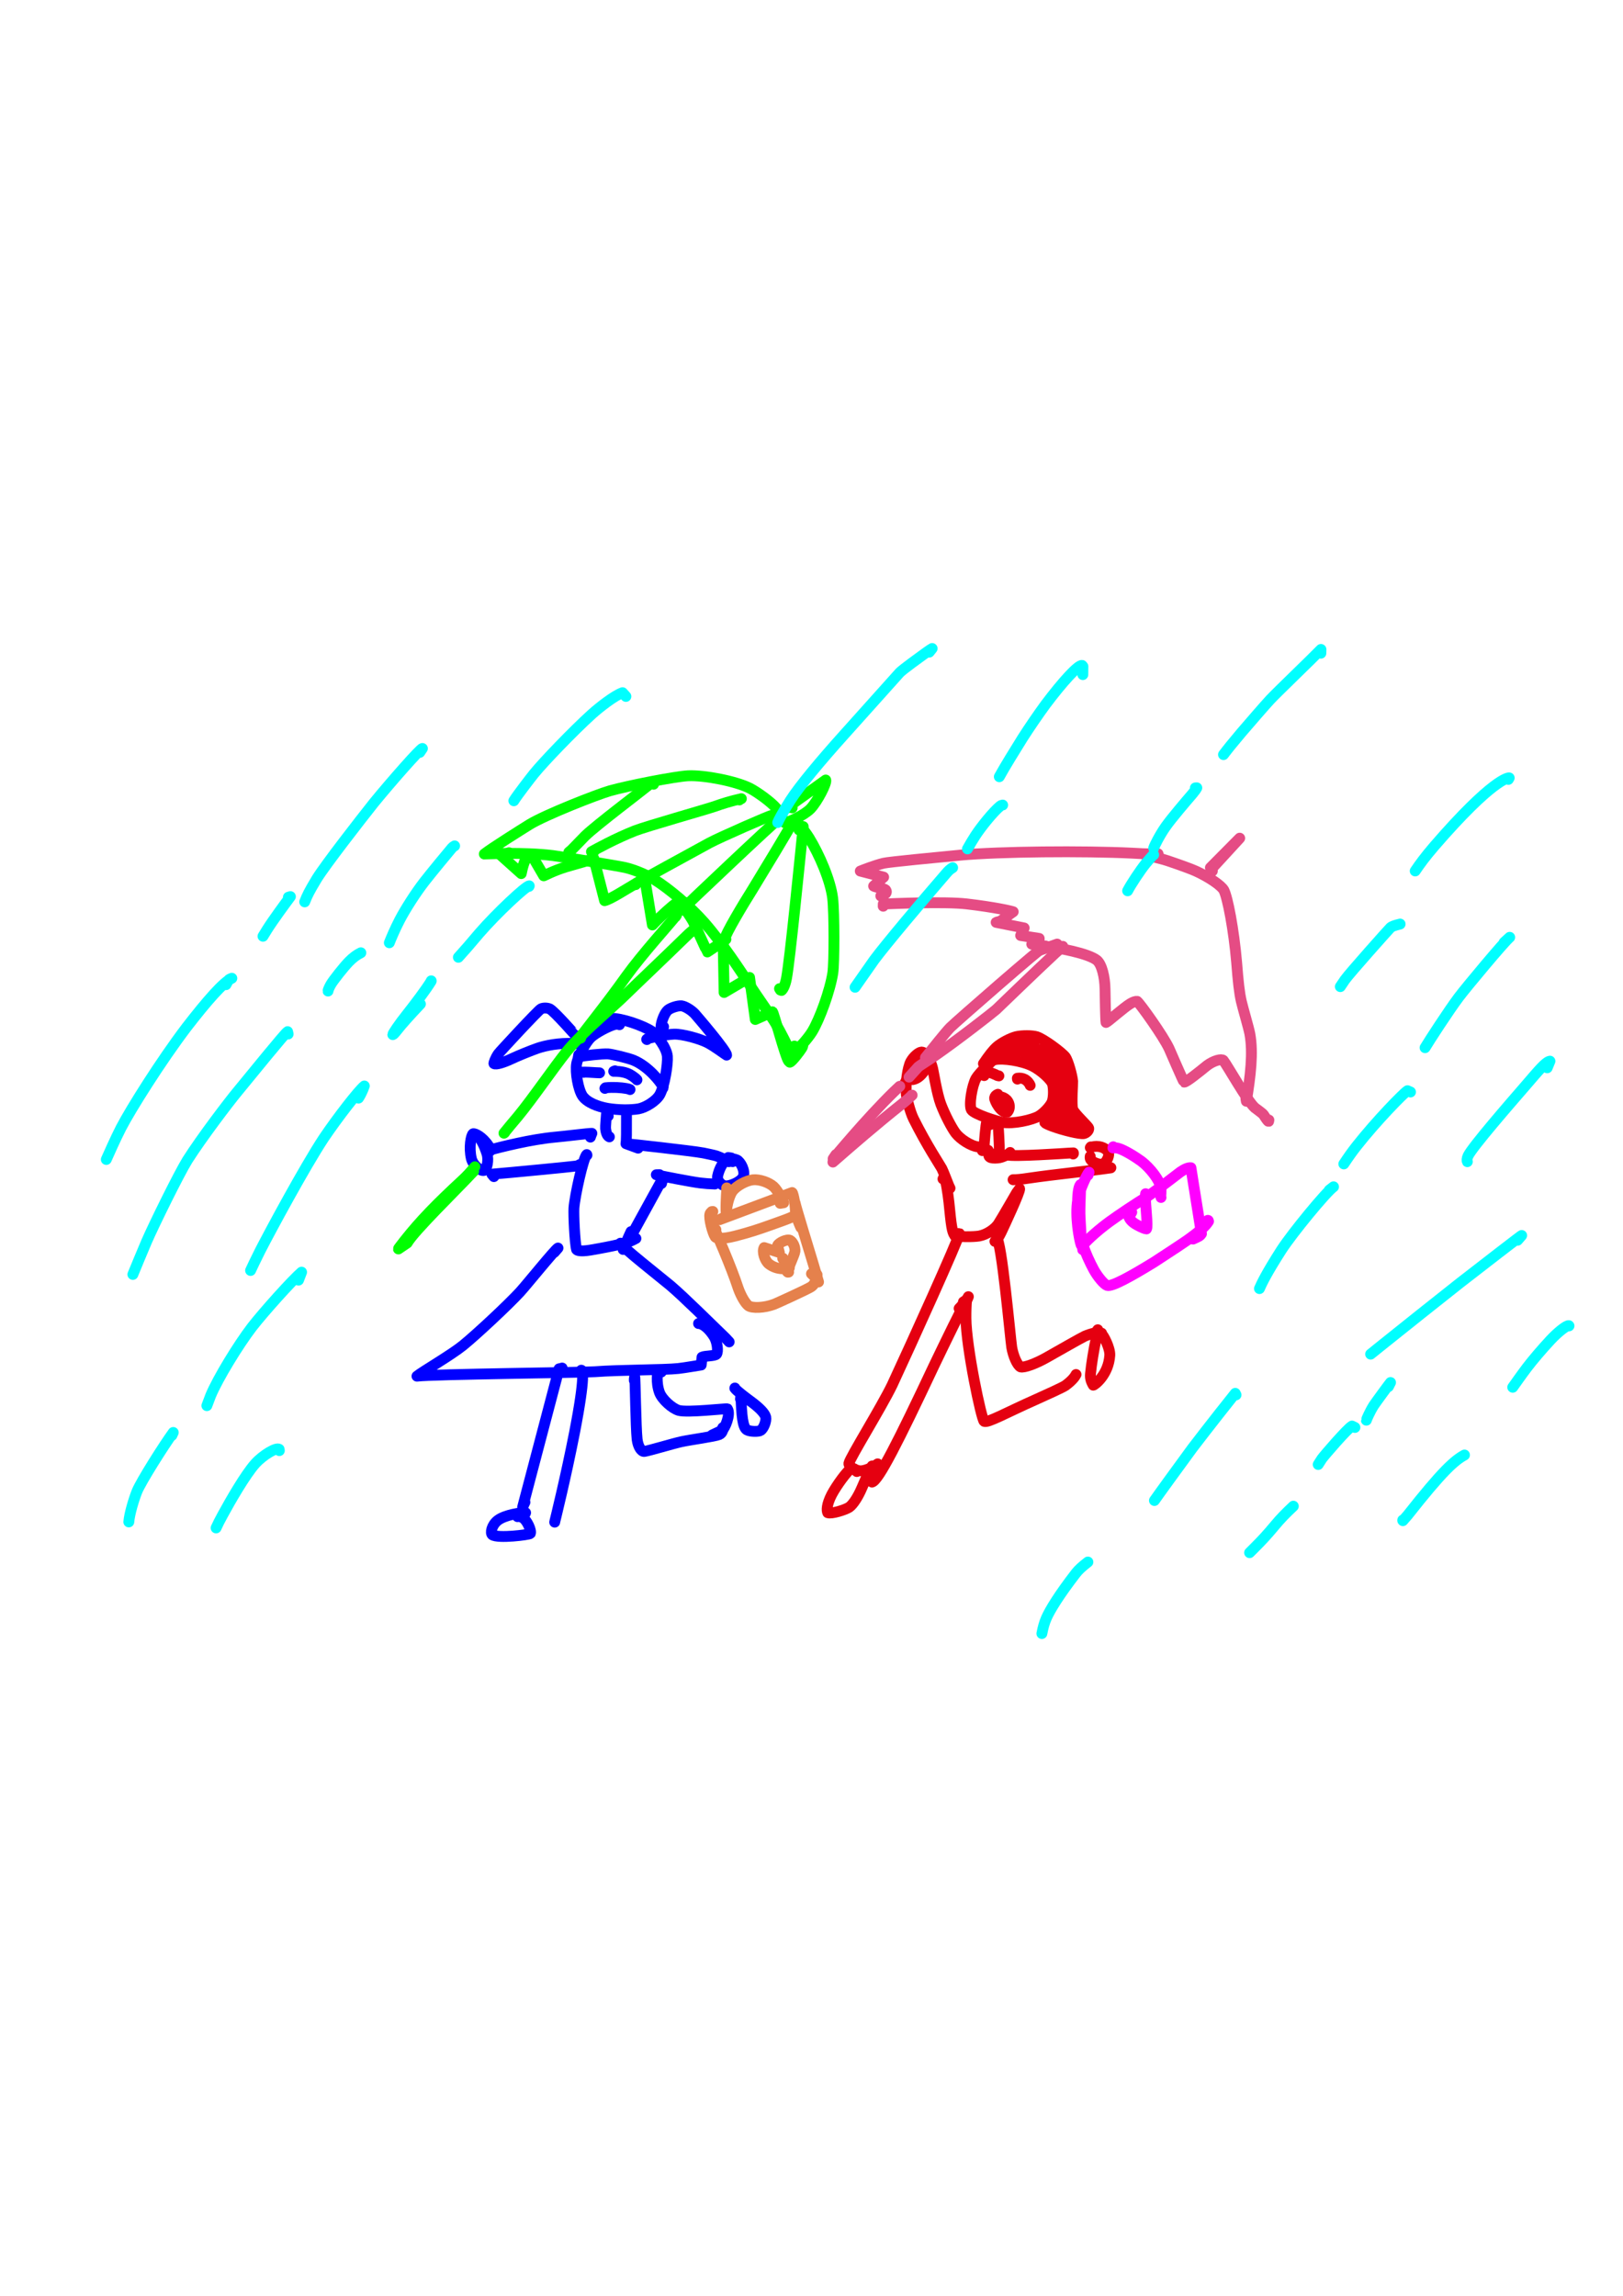 <?xml version="1.0" encoding="UTF-8" standalone="no"?>
<!DOCTYPE svg PUBLIC "-//W3C//DTD SVG 1.1//EN" "http://www.w3.org/Graphics/SVG/1.1/DTD/svg11.dtd">
<svg width="128.40" height="181.68" viewBox="0.00 0.00 535.00 757.00" xmlns="http://www.w3.org/2000/svg" xmlns:xlink="http://www.w3.org/1999/xlink">
<g stroke-linecap="round" id="93">
<path d="M190.27,341.64 C190.30,341.63 190.32,341.62 190.34,341.61 C190.35,341.60 190.37,341.58 190.40,341.54 C190.40,341.54 189.95,341.59 189.95,341.59 C189.92,341.58 182.90,333.54 181.26,332.63 C180.48,332.25 179.10,332.19 178.31,332.60 C177.34,333.14 164.71,346.79 164.27,347.41 C163.35,348.73 162.64,350.60 162.86,350.66 C163.48,351.06 165.98,350.32 168.64,349.06 C170.68,348.09 174.89,346.37 177.31,345.53 C179.79,344.69 184.36,343.75 189.06,344.01 C190.06,344.07 191.15,343.97 191.50,343.89" fill="none" stroke="rgb(0, 0, 255)" stroke-width="3.58" stroke-opacity="1.00" stroke-linejoin="round"/>
<path d="M204.21,337.81 C204.00,337.76 203.88,337.73 203.86,337.72 C203.44,337.63 202.96,337.64 202.38,337.80 C200.42,338.37 196.42,340.46 194.74,342.02 C193.15,343.55 190.55,348.15 190.08,350.67 C189.59,353.52 190.59,359.13 192.00,361.28 C193.49,363.44 196.93,364.81 200.39,365.41 C203.75,365.96 207.85,366.01 210.51,365.55 C212.85,365.11 216.33,362.96 217.51,360.84 C219.06,357.95 220.20,350.86 219.99,348.20 C219.73,345.42 216.51,341.18 214.94,340.06 C211.99,338.05 204.77,335.62 201.47,335.73 C199.80,335.81 196.04,337.79 194.91,339.19 C193.79,340.64 193.15,342.86 193.01,343.84 C192.99,344.01 192.99,344.11 193.02,344.14" fill="none" stroke="rgb(0, 0, 255)" stroke-width="3.58" stroke-opacity="1.00" stroke-linejoin="round"/>
<path d="M190.76,347.77 C190.76,347.77 190.65,348.45 190.65,348.45 C190.77,348.43 190.89,348.40 191.01,348.37 C192.40,348.01 198.79,347.33 200.42,347.44 C201.75,347.53 207.03,348.79 208.83,349.52 C213.71,351.55 217.52,356.46 218.43,358.06 C218.58,358.33 218.64,358.49 218.61,358.56" fill="none" stroke="rgb(0, 0, 255)" stroke-width="3.58" stroke-opacity="1.00" stroke-linejoin="round"/>
<path d="M218.74,338.49 C218.74,338.49 217.93,338.85 217.93,338.85 C217.68,338.07 218.69,334.24 220.23,332.95 C221.19,332.20 223.49,331.48 224.66,331.59 C225.87,331.75 227.93,333.02 229.07,334.26 C229.61,334.86 239.54,346.41 239.51,347.84 C239.01,347.56 235.51,344.91 233.15,343.70 C230.63,342.43 224.98,340.84 222.18,340.93 C219.41,341.04 214.04,342.12 213.31,342.50 C213.25,342.54 213.20,342.59 213.17,342.66 C213.17,342.66 213.24,342.71 213.24,342.71" fill="none" stroke="rgb(0, 0, 255)" stroke-width="3.58" stroke-opacity="1.00" stroke-linejoin="round"/>
<path d="M192.50,353.51 C192.50,353.51 191.80,353.49 191.80,353.49 C191.78,353.49 191.84,353.46 191.86,353.46 C192.79,353.39 195.56,353.56 196.50,353.63 C196.86,353.65 197.24,353.67 197.64,353.68" fill="none" stroke="rgb(0, 0, 255)" stroke-width="3.58" stroke-opacity="1.00" stroke-linejoin="round"/>
<path d="M202.74,353.01 C202.74,353.01 202.30,353.19 202.30,353.19 C202.31,353.21 205.32,352.98 207.61,354.22 C208.20,354.54 208.78,354.93 209.34,355.38 C209.52,355.52 209.72,355.72 209.96,355.98" fill="none" stroke="rgb(0, 0, 255)" stroke-width="3.58" stroke-opacity="1.00" stroke-linejoin="round"/>
<path d="M199.40,358.81 C199.40,358.81 199.59,358.61 199.59,358.61 C202.06,358.35 204.74,358.53 206.57,358.86 C206.99,358.93 207.36,359.04 207.68,359.19" fill="none" stroke="rgb(0, 0, 255)" stroke-width="3.58" stroke-opacity="1.00" stroke-linejoin="round"/>
<path d="M200.50,367.91 C200.50,367.91 199.98,366.89 199.98,366.89 C199.93,366.96 199.90,367.45 199.88,367.67 C199.84,368.26 199.56,371.43 199.62,372.02 C199.86,374.33 200.66,374.69 200.87,374.79" fill="none" stroke="rgb(0, 0, 255)" stroke-width="3.58" stroke-opacity="1.00" stroke-linejoin="round"/>
<path d="M206.51,367.48 C206.51,367.74 206.51,367.99 206.51,368.25 C206.51,369.64 206.51,373.35 206.50,374.09 C206.49,374.57 206.47,375.37 206.43,376.50" fill="none" stroke="rgb(0, 0, 255)" stroke-width="3.58" stroke-opacity="1.00" stroke-linejoin="round"/>
<path d="M194.62,374.87 C194.69,374.65 194.75,374.48 194.79,374.35 C194.84,374.23 194.94,373.99 195.10,373.63 C194.07,373.60 186.17,374.60 183.07,374.87 C175.03,375.60 165.38,378.06 160.29,379.40 C160.29,379.40 160.61,379.31 160.61,379.31" fill="none" stroke="rgb(0, 0, 255)" stroke-width="3.58" stroke-opacity="1.00" stroke-linejoin="round"/>
<path d="M161.55,379.43 C161.45,379.32 161.32,378.18 161.01,377.71 C159.05,374.75 156.46,373.53 155.95,373.77 C155.32,374.19 154.49,378.21 155.38,381.96 C155.90,384.07 158.36,386.17 159.56,385.86 C160.56,385.53 161.11,382.35 160.55,380.45 C159.36,376.56 157.83,374.73 157.28,374.18 C157.28,374.18 157.36,374.84 157.36,374.84" fill="none" stroke="rgb(0, 0, 255)" stroke-width="3.58" stroke-opacity="1.00" stroke-linejoin="round"/>
<path d="M162.80,387.89 C162.80,387.89 162.14,387.09 162.14,387.09 C167.90,386.61 188.47,384.64 189.85,384.41 C190.56,384.29 190.95,384.05 191.05,383.95" fill="none" stroke="rgb(0, 0, 255)" stroke-width="3.58" stroke-opacity="1.00" stroke-linejoin="round"/>
<path d="M193.48,380.81 C193.48,380.81 193.42,380.63 193.42,380.63 C192.29,381.55 189.49,394.15 189.19,398.28 C189.06,400.28 189.44,409.56 190.06,411.92 C190.14,412.20 191.22,412.67 194.53,412.13 C202.81,410.72 206.21,409.79 207.79,409.17 C208.27,408.98 208.88,408.68 209.62,408.28" fill="none" stroke="rgb(0, 0, 255)" stroke-width="3.58" stroke-opacity="1.00" stroke-linejoin="round"/>
<path d="M218.06,390.16 C218.06,390.16 218.50,388.42 218.50,388.42 C218.32,388.68 207.97,407.71 206.46,410.28 C205.89,411.24 205.52,411.80 205.41,411.91 C205.42,411.86 205.45,411.81 205.48,411.74 C205.65,411.33 205.83,410.92 206.01,410.51 C206.78,408.74 207.82,406.36 208.00,406.03" fill="none" stroke="rgb(0, 0, 255)" stroke-width="3.58" stroke-opacity="1.00" stroke-linejoin="round"/>
<path d="M210.34,378.51 C210.34,378.51 206.34,377.04 206.34,377.04 C206.70,377.03 228.01,379.37 231.88,380.10 C233.04,380.34 235.53,380.86 236.19,381.08 C237.54,381.56 239.44,382.47 240.24,382.97" fill="none" stroke="rgb(0, 0, 255)" stroke-width="3.58" stroke-opacity="1.00" stroke-linejoin="round"/>
<path d="M217.39,387.25 C217.39,387.25 216.35,387.28 216.35,387.28 C217.32,387.58 227.90,389.62 230.77,389.98 C232.41,390.18 233.86,390.28 235.65,390.33" fill="none" stroke="rgb(0, 0, 255)" stroke-width="3.58" stroke-opacity="1.00" stroke-linejoin="round"/>
<path d="M241.51,382.96 C241.51,382.96 241.06,381.75 241.06,381.75 C241.06,381.75 240.06,381.59 240.06,381.59 C238.58,382.62 237.04,385.22 236.54,387.79 C236.30,389.11 237.66,390.84 239.21,390.96 C240.91,391.04 244.24,389.53 244.98,387.96 C245.78,386.09 244.16,383.02 242.91,382.40 C240.89,381.50 239.93,382.53 239.83,382.73" fill="none" stroke="rgb(0, 0, 255)" stroke-width="3.58" stroke-opacity="1.00" stroke-linejoin="round"/>
<path d="M204.67,409.87 C204.67,409.87 204.54,409.84 204.54,409.84 C204.39,410.62 218.34,421.59 220.91,423.75 C225.42,427.56 234.08,436.21 239.11,441.04 C239.41,441.34 239.83,441.79 240.36,442.38" fill="none" stroke="rgb(0, 0, 255)" stroke-width="3.58" stroke-opacity="1.00" stroke-linejoin="round"/>
<path d="M182.73,412.84 C182.73,412.84 183.93,411.44 183.93,411.44 C183.04,411.84 173.61,423.52 171.42,425.92 C167.63,430.05 157.19,439.83 152.57,443.58 C148.67,446.73 139.05,452.33 137.45,453.68 C142.59,453.02 192.54,452.49 196.18,452.21 C204.26,451.59 218.85,451.66 223.63,451.15 C225.79,450.91 230.73,450.04 231.14,450.00 C231.14,450.00 231.41,447.41 231.41,447.41 C232.42,446.92 235.57,447.10 236.18,446.43 C236.84,445.59 236.45,442.39 235.41,440.69 C232.83,436.59 230.56,436.26 230.27,436.33" fill="none" stroke="rgb(0, 0, 255)" stroke-width="3.58" stroke-opacity="1.00" stroke-linejoin="round"/>
<path d="M185.30,451.00 C185.10,451.07 184.95,451.11 184.85,451.14 C184.75,451.16 184.56,451.20 184.29,451.25 C184.29,451.25 172.28,496.84 172.28,496.84 C172.28,496.84 173.04,495.24 173.04,495.24" fill="none" stroke="rgb(0, 0, 255)" stroke-width="3.58" stroke-opacity="1.00" stroke-linejoin="round"/>
<path d="M192.05,452.42 C192.05,452.42 191.62,451.71 191.62,451.71 C191.97,451.75 193.11,453.02 189.40,472.21 C186.42,487.42 183.00,501.12 182.94,501.39 C182.91,501.51 182.88,501.65 182.85,501.81" fill="none" stroke="rgb(0, 0, 255)" stroke-width="3.58" stroke-opacity="1.00" stroke-linejoin="round"/>
<path d="M172.98,499.00 C172.98,499.00 173.16,498.92 173.16,498.92 C173.16,498.92 173.25,498.70 173.25,498.70 C171.90,498.59 166.45,499.38 164.07,501.22 C162.00,502.85 161.62,505.41 162.27,505.96 C164.06,507.27 174.45,505.97 174.82,505.55 C175.26,504.62 173.75,501.25 172.41,500.42 C171.71,500.02 171.09,499.82 170.70,499.82 C170.70,499.82 170.60,499.99 170.60,499.99" fill="none" stroke="rgb(0, 0, 255)" stroke-width="3.58" stroke-opacity="1.00" stroke-linejoin="round"/>
<path d="M209.09,455.08 C209.08,454.91 209.08,454.77 209.09,454.64 C209.10,454.52 209.14,454.24 209.21,453.81 C209.40,453.96 209.57,470.61 210.02,474.52 C210.32,476.93 211.44,478.63 212.42,478.49 C214.15,478.22 221.80,475.90 224.63,475.28 C227.58,474.64 235.64,473.55 237.10,472.93 C238.27,472.41 238.34,471.10 238.24,470.67" fill="none" stroke="rgb(0, 0, 255)" stroke-width="3.58" stroke-opacity="1.00" stroke-linejoin="round"/>
<path d="M217.98,452.32 C217.98,452.32 216.92,452.11 216.92,452.11 C216.81,452.16 216.13,455.61 217.40,459.09 C218.27,461.37 221.52,464.29 223.71,464.96 C226.59,465.78 239.42,464.27 239.77,464.45 C240.97,466.25 238.89,471.00 238.10,471.46 C237.58,471.75 235.41,472.77 234.75,473.08 C234.75,473.08 234.80,473.19 234.80,473.19" fill="none" stroke="rgb(0, 0, 255)" stroke-width="3.58" stroke-opacity="1.00" stroke-linejoin="round"/>
<path d="M244.09,461.21 C244.09,461.21 244.23,459.97 244.23,459.97 C244.46,466.71 244.82,470.51 246.19,471.38 C247.28,472.01 250.07,472.04 250.77,471.56 C251.76,470.84 252.67,468.46 252.41,467.18 C252.10,465.84 250.13,463.92 247.43,461.95 C246.61,461.35 242.70,458.45 242.23,457.66 C242.23,457.66 242.25,457.59 242.25,457.59" fill="none" stroke="rgb(0, 0, 255)" stroke-width="3.58" stroke-opacity="1.00" stroke-linejoin="round"/>
<path d="M328.58,348.61 C328.17,348.85 327.90,349.00 327.80,349.07 C327.26,349.42 322.73,353.78 321.73,355.52 C320.42,357.83 319.32,364.36 320.22,365.88 C321.18,367.36 328.54,369.63 330.44,370.00 C333.95,370.63 340.25,369.22 342.45,367.94 C344.22,366.86 346.33,364.57 346.86,363.11 C347.40,361.58 347.34,358.34 346.88,357.18 C346.34,355.91 343.37,352.97 340.29,351.42 C336.77,349.69 330.64,348.80 328.04,349.33 C327.08,349.54 325.58,350.08 324.18,350.65 C325.86,348.14 327.37,346.17 328.67,345.04 C330.18,343.76 333.08,342.23 334.97,341.75 C336.87,341.31 340.26,341.31 341.77,341.78 C344.17,342.59 350.06,346.98 351.18,348.45 C352.11,349.73 353.46,354.68 353.59,356.49 C353.65,357.37 353.10,364.01 353.63,365.71 C354.16,367.18 358.67,371.23 358.87,371.93 C359.01,372.53 358.27,373.48 357.26,373.71 C356.01,373.93 350.60,372.66 346.82,371.26 C345.55,370.79 344.52,370.27 344.44,370.13" fill="none" stroke="rgb(229, 0, 16)" stroke-width="3.58" stroke-opacity="1.00" stroke-linejoin="round"/>
<path d="M324.42,354.59 C324.42,354.59 324.37,354.05 324.37,354.05 C324.53,353.90 325.29,353.53 325.77,353.50 C326.43,353.45 328.28,354.33 328.82,354.60 C328.96,354.68 329.10,354.65 329.27,354.69" fill="none" stroke="rgb(229, 0, 16)" stroke-width="3.58" stroke-opacity="1.00" stroke-linejoin="round"/>
<path d="M335.39,355.75 C335.39,355.75 335.36,355.46 335.36,355.46 C336.15,355.33 337.13,355.45 337.85,355.85 C338.91,356.46 339.47,357.47 339.58,357.81" fill="none" stroke="rgb(229, 0, 16)" stroke-width="3.58" stroke-opacity="1.00" stroke-linejoin="round"/>
<path d="M329.41,361.58 C329.41,361.58 329.30,361.83 329.30,361.83 C329.30,361.83 329.40,361.61 329.40,361.61 C329.69,361.48 331.76,361.72 332.53,363.73 C333.01,365.09 332.51,366.12 332.05,366.62 C329.95,367.13 327.78,362.77 327.86,361.96 C327.94,361.37 328.34,360.96 328.93,360.75" fill="none" stroke="rgb(229, 0, 16)" stroke-width="3.58" stroke-opacity="1.00" stroke-linejoin="round"/>
<path d="M331.93,346.22 C331.77,346.12 331.61,346.08 331.45,346.11 C331.17,346.17 329.85,346.73 329.07,347.07 C329.07,347.07 335.32,345.24 335.32,345.24 C335.32,345.24 331.27,347.53 331.27,347.53 C331.95,347.51 333.67,347.09 334.32,346.92 C334.87,346.78 335.52,346.67 335.52,346.68" fill="none" stroke="rgb(229, 0, 16)" stroke-width="3.58" stroke-opacity="1.00" stroke-linejoin="round"/>
<path d="M337.23,346.71 C335.32,346.33 334.49,346.20 334.07,346.28 C332.62,346.58 330.72,347.68 330.57,347.93 C330.57,347.93 339.80,345.17 339.80,345.17 C339.80,345.17 331.54,347.18 331.54,347.18 C331.54,347.18 338.28,344.98 338.28,344.98 C338.28,344.98 332.26,345.74 332.26,345.74 C332.26,345.74 340.73,343.90 340.73,343.90 C340.73,343.90 332.74,343.37 332.74,343.37 C332.74,343.37 340.87,343.40 340.87,343.40 C340.87,343.40 336.49,345.41 336.49,345.41 C336.49,345.41 344.00,346.13 344.00,346.13 C344.00,346.13 337.42,346.72 337.42,346.72 C339.10,348.31 345.16,348.39 345.60,347.98 C345.60,347.98 339.46,346.33 339.46,346.33 C339.28,348.09 344.77,351.36 346.30,352.11 C346.30,352.11 340.27,348.57 340.27,348.57 C340.27,348.57 346.97,352.60 346.97,352.60 C346.97,352.60 339.73,349.80 339.73,349.80 C340.09,351.04 345.00,352.77 346.15,352.39 C346.32,350.97 338.29,345.10 338.26,344.67 C339.55,344.75 343.12,346.05 345.10,347.60 C346.76,348.93 348.57,351.71 349.02,353.33 C349.02,353.33 347.25,347.63 347.25,347.63 C347.25,347.63 348.84,359.59 348.84,359.59 C348.84,359.59 348.55,348.65 348.55,348.65 C349.52,347.83 351.69,362.00 351.91,361.74 C351.91,361.74 351.34,352.31 351.34,352.31 C350.10,352.71 352.56,363.78 353.22,364.81 C353.22,364.81 352.01,358.94 352.01,358.94 C352.01,358.94 349.60,366.74 349.60,366.74 C349.60,366.74 350.11,362.37 350.11,362.37 C348.89,362.47 347.99,366.41 348.45,367.20 C350.14,367.01 350.62,365.71 350.69,365.05 C349.89,364.43 349.30,364.37 348.70,365.00 C347.69,366.09 347.23,368.12 347.68,368.78 C348.78,368.33 348.77,366.77 348.06,366.16 C348.06,366.16 346.32,368.23 346.32,368.23 C346.32,368.23 347.37,368.83 347.37,368.83 C347.37,368.83 349.50,363.01 349.50,363.01 C349.50,363.01 347.42,367.58 347.42,367.58 C348.77,367.34 350.06,364.62 350.07,363.29 C349.20,363.10 348.60,363.41 348.05,364.52 C347.16,366.37 347.34,367.85 347.68,368.60 C349.33,369.90 351.53,367.40 351.42,367.06 C350.15,367.79 350.96,370.87 351.74,371.21 C352.23,370.12 352.27,369.58 351.78,369.24 C351.24,368.88 350.92,368.81 350.50,368.90 C351.07,371.77 354.48,371.90 354.92,371.80 C354.92,371.80 351.91,369.67 351.91,369.67 C351.91,369.67 355.53,371.60 355.53,371.60 C355.53,371.60 353.31,368.06 353.31,368.06 C353.31,368.06 356.31,369.90 356.31,369.90 C356.31,369.70 355.72,369.30 354.66,368.91 C354.31,368.78 353.57,368.54 352.44,368.17" fill="none" stroke="rgb(229, 0, 16)" stroke-width="3.58" stroke-opacity="1.00" stroke-linejoin="round"/>
<path d="M323.80,379.32 C323.80,379.32 323.64,378.46 323.64,378.46 C323.38,378.28 323.01,378.14 322.39,378.08 C319.98,377.81 316.50,375.50 315.00,373.53 C313.67,371.72 311.55,367.69 310.13,363.99 C308.87,360.63 307.76,353.67 307.43,352.24 C306.75,349.47 305.29,346.88 303.76,346.83 C302.94,346.86 301.18,348.24 300.22,349.99 C299.20,351.93 298.45,357.08 298.77,360.89 C298.86,361.82 299.92,366.37 301.11,368.80 C305.46,377.54 310.04,384.40 310.46,385.23 C310.99,386.27 312.44,390.12 312.74,390.83 C312.83,391.06 312.97,391.36 313.16,391.71" fill="none" stroke="rgb(229, 0, 16)" stroke-width="3.58" stroke-opacity="1.00" stroke-linejoin="round"/>
<path d="M310.84,388.67 C310.99,388.27 311.07,388.12 311.16,388.11 C311.22,388.10 311.29,388.09 311.39,388.07 C311.68,388.61 312.52,393.62 312.80,396.33 C313.57,404.11 313.82,406.09 314.70,407.29 C315.81,407.82 320.88,407.79 322.74,407.48 C325.42,406.99 328.05,405.05 329.08,403.48 C330.43,401.39 334.90,393.54 335.13,393.19 C335.32,392.91 335.64,392.47 336.10,391.87 C336.40,392.64 331.12,403.93 330.04,406.21 C329.55,407.23 329.28,407.67 329.23,407.63 C329.23,407.63 329.34,407.23 329.34,407.23" fill="none" stroke="rgb(229, 0, 16)" stroke-width="3.58" stroke-opacity="1.00" stroke-linejoin="round"/>
<path d="M326.38,370.74 C326.34,370.70 326.28,370.65 326.22,370.60 C325.78,370.22 325.46,369.99 325.24,369.90 C324.99,370.30 324.36,377.45 324.43,377.99 C324.63,379.25 325.65,379.26 325.74,379.23" fill="none" stroke="rgb(229, 0, 16)" stroke-width="3.58" stroke-opacity="1.00" stroke-linejoin="round"/>
<path d="M328.95,370.22 C328.95,370.22 329.02,370.23 329.02,370.23 C329.06,370.32 329.10,371.42 329.12,372.30 C329.31,375.21 329.60,380.70 329.29,381.14 C329.29,381.14 326.03,380.11 326.03,380.11 C325.79,380.93 325.94,381.42 326.69,381.66 C327.32,381.85 328.57,381.84 329.55,381.65 C330.35,381.49 331.46,381.00 332.95,380.23" fill="none" stroke="rgb(229, 0, 16)" stroke-width="3.58" stroke-opacity="1.00" stroke-linejoin="round"/>
<path d="M332.97,379.93 C332.97,379.93 332.08,380.74 332.08,380.74 C333.57,381.42 351.82,380.18 352.14,380.16 C352.43,380.14 352.99,380.11 353.83,380.08 C353.83,380.08 353.83,380.35 353.83,380.35 C353.83,380.35 353.75,380.44 353.75,380.44" fill="none" stroke="rgb(229, 0, 16)" stroke-width="3.58" stroke-opacity="1.00" stroke-linejoin="round"/>
<path d="M334.01,388.94 C334.01,388.94 333.95,388.91 333.95,388.91 C335.17,388.93 336.57,388.80 339.39,388.37 C346.33,387.32 360.41,385.86 365.18,385.15 C365.50,385.10 365.83,385.05 366.15,385.01 C366.15,385.01 366.19,384.96 366.19,384.96" fill="none" stroke="rgb(229, 0, 16)" stroke-width="3.58" stroke-opacity="1.00" stroke-linejoin="round"/>
<path d="M359.57,378.10 C359.57,378.10 359.40,378.34 359.40,378.34 C359.56,378.19 360.54,377.93 361.42,377.92 C363.77,377.92 365.33,379.28 365.46,380.30 C365.58,381.44 364.59,383.44 363.43,383.76 C362.29,384.04 360.07,383.14 359.54,382.30 C359.34,381.98 359.31,381.60 359.38,381.20" fill="none" stroke="rgb(229, 0, 16)" stroke-width="3.58" stroke-opacity="1.00" stroke-linejoin="round"/>
<path d="M314.91,407.58 C315.08,407.27 315.33,406.88 315.51,406.78 C315.71,406.67 316.19,406.62 316.25,406.65 C315.83,408.93 300.38,443.06 294.10,456.56 C290.42,464.17 280.17,480.58 279.83,482.42 C279.67,483.40 282.11,485.05 284.06,484.87 C286.03,484.65 288.38,483.30 289.31,482.59" fill="none" stroke="rgb(229, 0, 16)" stroke-width="3.58" stroke-opacity="1.00" stroke-linejoin="round"/>
<path d="M316.17,431.36 C317.27,430.22 318.47,428.93 318.74,428.50 C318.87,428.30 319.03,427.95 319.21,427.47 C317.65,429.94 311.19,443.32 307.87,450.23 C296.02,475.41 289.62,488.01 287.45,488.60 C287.08,488.46 286.79,488.12 286.63,487.62 C286.61,487.54 286.60,487.48 286.62,487.44" fill="none" stroke="rgb(229, 0, 16)" stroke-width="3.58" stroke-opacity="1.00" stroke-linejoin="round"/>
<path d="M282.43,485.12 C282.43,485.12 281.59,484.25 281.59,484.25 C281.59,484.25 280.61,484.12 280.61,484.12 C279.26,484.88 275.70,489.80 274.16,492.72 C272.44,496.09 272.51,497.99 272.86,498.70 C274.08,499.16 278.55,497.78 279.90,496.91 C281.18,496.03 282.84,493.47 284.12,490.47 C285.67,486.79 287.15,483.79 287.48,483.29" fill="none" stroke="rgb(229, 0, 16)" stroke-width="3.58" stroke-opacity="1.00" stroke-linejoin="round"/>
<path d="M317.58,429.19 C317.58,429.19 318.49,428.62 318.49,428.62 C318.49,428.62 318.62,428.65 318.62,428.65 C318.48,430.08 318.39,432.39 318.41,434.55 C318.50,444.18 323.53,468.00 324.42,468.58 C325.62,469.18 331.40,465.84 341.83,461.21 C344.66,459.95 350.41,457.33 351.16,456.79 C353.46,455.11 354.37,453.81 354.70,453.13" fill="none" stroke="rgb(229, 0, 16)" stroke-width="3.58" stroke-opacity="1.00" stroke-linejoin="round"/>
<path d="M327.97,409.26 C328.08,409.14 328.15,409.02 328.20,408.92 C328.25,408.82 328.34,408.59 328.47,408.22 C330.10,408.19 333.07,441.39 333.50,444.14 C333.96,446.94 335.31,450.09 336.42,450.63 C337.54,450.97 341.38,449.59 345.04,447.51 C347.97,445.85 356.69,440.88 357.59,440.49 C359.83,439.55 362.09,439.08 362.54,439.38 C362.59,439.42 362.65,439.51 362.73,439.64" fill="none" stroke="rgb(229, 0, 16)" stroke-width="3.58" stroke-opacity="1.00" stroke-linejoin="round"/>
<path d="M363.13,439.51 C363.13,439.51 363.03,439.70 363.03,439.70 C363.67,439.98 365.95,444.38 365.83,446.78 C365.40,453.28 360.75,456.64 360.38,456.65 C359.63,455.36 359.33,454.31 359.47,452.86 C359.76,449.78 360.55,444.89 361.40,440.95 C361.92,438.53 361.94,437.61 361.94,437.62" fill="none" stroke="rgb(229, 0, 16)" stroke-width="3.58" stroke-opacity="1.00" stroke-linejoin="round"/>
<path d="M304.68,348.46 C304.69,348.45 304.65,348.46 304.63,348.46 C302.10,349.53 300.57,355.33 300.90,355.91 C304.46,355.30 306.36,349.72 306.31,349.54 C304.60,349.75 301.80,352.87 300.91,355.00 C300.91,355.00 303.83,350.72 303.83,350.72 C303.48,350.32 302.60,350.88 301.19,352.65 C300.00,354.16 298.85,355.96 298.37,356.93 C298.37,356.93 298.52,356.82 298.52,356.82" fill="none" stroke="rgb(229, 0, 16)" stroke-width="3.58" stroke-opacity="1.00" stroke-linejoin="round"/>
<path d="M358.65,387.41 C358.84,386.94 358.94,386.65 358.97,386.56 C359.00,386.47 358.99,386.43 358.95,386.45 C358.40,386.99 355.92,392.05 355.27,395.57 C354.31,400.93 355.77,408.71 356.38,410.42 C356.63,410.35 356.03,402.31 355.99,400.16 C355.94,396.51 356.36,390.79 356.12,390.57 C355.56,391.23 355.08,393.85 355.25,397.86 C355.33,399.54 356.80,411.72 356.89,411.97 C357.05,412.02 357.16,412.05 357.19,412.06 C357.23,412.06 357.26,412.05 357.27,412.02" fill="none" stroke="rgb(255, 0, 255)" stroke-width="3.58" stroke-opacity="1.00" stroke-linejoin="round"/>
<path d="M366.96,378.06 C366.95,378.13 366.94,378.17 366.93,378.21 C366.92,378.24 366.89,378.32 366.85,378.43 C366.92,378.42 367.92,378.37 368.43,378.50 C370.48,379.01 374.33,381.42 376.28,382.86 C379.03,384.96 382.41,389.14 382.69,391.79 C382.76,392.53 382.64,394.36 382.66,394.49 C382.66,394.50 382.67,394.59 382.71,394.76" fill="none" stroke="rgb(255, 0, 255)" stroke-width="3.58" stroke-opacity="1.00" stroke-linejoin="round"/>
<path d="M357.21,410.67 C357.21,410.67 356.83,410.64 356.83,410.64 C356.83,410.64 356.73,410.76 356.73,410.76 C358.77,408.30 362.67,405.00 365.69,402.79 C368.79,400.53 374.50,396.72 377.86,394.68 C380.53,392.99 388.70,386.64 389.09,386.36 C390.60,385.31 391.79,384.88 392.57,384.97 C392.57,384.97 396.04,406.74 396.04,406.74 C395.82,407.08 395.58,407.33 395.31,407.50 C395.04,407.67 394.36,407.99 393.28,408.48" fill="none" stroke="rgb(255, 0, 255)" stroke-width="3.58" stroke-opacity="1.00" stroke-linejoin="round"/>
<path d="M357.30,410.31 C357.30,410.31 357.07,410.62 357.07,410.62 C357.71,412.82 359.23,416.15 360.55,418.58 C361.81,420.88 363.94,423.42 364.94,423.77 C366.53,424.25 372.66,420.86 380.41,416.10 C383.30,414.24 390.05,409.79 391.54,408.73 C396.28,405.31 397.53,403.97 398.37,402.64 C398.37,402.64 398.27,402.35 398.27,402.35 C398.27,402.35 398.13,402.31 398.13,402.31" fill="none" stroke="rgb(255, 0, 255)" stroke-width="3.58" stroke-opacity="1.00" stroke-linejoin="round"/>
<path d="M373.06,399.64 C373.06,399.64 372.75,400.18 372.75,400.18 C372.75,400.18 371.89,400.49 371.89,400.49 C372.21,401.87 373.03,402.87 374.86,403.86 C376.41,404.70 377.48,405.13 377.91,405.14 C378.51,404.31 377.48,397.38 377.58,394.00 C377.59,393.69 377.63,393.58 377.63,393.54" fill="none" stroke="rgb(255, 0, 255)" stroke-width="3.58" stroke-opacity="1.00" stroke-linejoin="round"/>
<path d="M239.55,391.61 C239.57,391.75 239.58,392.11 239.53,392.70 C239.48,393.36 239.12,398.94 239.47,400.88 C239.23,398.60 240.21,394.32 241.50,392.61 C242.82,390.92 245.90,389.20 248.22,388.94 C250.35,388.74 253.37,389.75 255.01,391.19 C256.34,392.39 258.23,396.01 258.34,396.51 C258.34,396.51 257.17,396.70 257.17,396.70" fill="none" stroke="rgb(229, 129, 76)" stroke-width="3.58" stroke-opacity="1.00" stroke-linejoin="round"/>
<path d="M239.43,400.93 C239.16,401.14 238.95,401.28 238.79,401.34 C238.65,401.40 237.32,401.93 237.15,402.11 C237.15,402.11 261.11,393.14 261.11,393.14 C261.54,393.35 262.49,399.01 262.40,400.16 C262.31,400.98 259.28,401.97 253.94,403.88 C249.62,405.43 247.07,406.25 242.31,407.49 C238.37,408.48 236.22,408.37 235.77,407.77 C234.90,406.52 233.58,401.52 234.03,400.18 C234.11,399.95 234.30,399.70 234.61,399.43 C234.61,399.43 234.97,399.38 234.97,399.38" fill="none" stroke="rgb(229, 129, 76)" stroke-width="3.58" stroke-opacity="1.00" stroke-linejoin="round"/>
<path d="M235.99,405.40 C235.99,405.40 235.39,404.87 235.39,404.87 C235.74,405.50 241.14,417.84 243.36,424.74 C244.24,427.19 245.61,429.60 246.69,430.45 C247.87,431.33 251.95,431.23 255.29,429.93 C255.94,429.68 265.30,425.44 267.30,424.27 C269.05,423.21 269.35,420.35 269.34,420.24" fill="none" stroke="rgb(229, 129, 76)" stroke-width="3.58" stroke-opacity="1.00" stroke-linejoin="round"/>
<path d="M263.98,404.67 C263.41,403.45 262.84,401.98 262.46,400.65 C262.18,399.67 262.10,398.48 262.12,396.69 C262.45,398.28 266.37,411.02 268.10,416.76 C268.83,419.25 269.70,422.18 269.82,422.62 C269.70,422.32 269.51,421.88 269.41,421.76 C269.24,421.55 268.21,420.58 267.49,419.91" fill="none" stroke="rgb(229, 129, 76)" stroke-width="3.58" stroke-opacity="1.00" stroke-linejoin="round"/>
<path d="M256.59,411.72 C256.59,411.72 256.90,412.91 256.90,412.91 C256.90,412.91 251.90,411.29 251.90,411.29 C251.13,412.58 252.10,415.59 253.45,416.68 C256.39,418.92 259.59,418.22 260.20,417.96 C260.20,417.96 258.01,414.87 258.01,414.87 C258.01,414.87 258.04,414.79 258.04,414.79 C258.04,414.79 258.11,414.81 258.11,414.81" fill="none" stroke="rgb(229, 129, 76)" stroke-width="3.58" stroke-opacity="1.00" stroke-linejoin="round"/>
<path d="M256.50,411.32 C256.34,410.96 256.27,410.72 256.33,410.56 C256.75,409.67 259.41,408.40 260.43,408.90 C261.39,409.42 262.17,411.11 262.04,412.53 C261.92,413.61 259.45,418.92 259.49,419.23 C259.49,419.23 259.67,419.39 259.67,419.39 C259.67,419.39 259.96,419.37 259.96,419.37" fill="none" stroke="rgb(229, 129, 76)" stroke-width="3.58" stroke-opacity="1.00" stroke-linejoin="round"/>
<path d="M223.01,301.66 C223.01,301.66 223.01,301.53 223.01,301.53" fill="none" stroke="rgb(0, 255, 0)" stroke-width="3.58" stroke-opacity="1.00" stroke-linejoin="round"/>
<path d="M222.52,302.21 C222.52,302.21 222.55,302.27 222.55,302.27 C222.61,302.25 222.65,302.23 222.67,302.21 C222.70,302.19 222.72,302.14 222.75,302.06 C222.76,302.04 222.77,302.01 222.78,301.96 C222.78,301.95 222.77,301.96 222.77,301.97 C220.69,304.62 211.76,314.45 206.45,321.80 C199.69,331.35 190.95,342.06 191.03,342.36 C191.03,342.36 191.42,342.23 191.42,342.23" fill="none" stroke="rgb(0, 255, 0)" stroke-width="3.58" stroke-opacity="1.00" stroke-linejoin="round"/>
<path d="M228.31,306.99 C228.31,306.99 228.70,306.45 228.70,306.45 C227.49,307.42 226.67,308.16 225.35,309.48 C220.49,314.26 207.57,326.55 206.42,327.72 C202.69,331.49 191.70,340.58 186.97,346.43 C182.34,352.19 175.62,362.12 170.64,368.14 C169.11,369.95 167.22,372.18 166.13,373.58 C166.13,373.58 166.35,373.41 166.35,373.41" fill="none" stroke="rgb(0, 255, 0)" stroke-width="3.58" stroke-opacity="1.00" stroke-linejoin="round"/>
<path d="M156.40,384.84 C156.44,384.77 156.46,384.73 156.47,384.71 C156.49,384.69 156.51,384.67 156.54,384.65 C154.80,386.72 153.80,387.80 152.23,389.24 C143.98,396.88 138.56,402.41 133.37,408.99 C131.70,411.13 131.31,411.65 131.33,411.74 C131.33,411.74 134.22,409.78 134.22,409.78 C136.32,405.94 151.14,391.52 155.40,386.89 C155.61,386.66 155.86,386.42 156.13,386.15" fill="none" stroke="rgb(0, 255, 0)" stroke-width="3.58" stroke-opacity="1.00" stroke-linejoin="round"/>
<path d="M261.13,266.33 C260.99,266.27 260.61,266.10 260.50,266.11 C260.25,266.19 259.87,266.28 259.55,266.20 C259.55,266.20 272.19,257.15 272.19,257.15 C272.59,258.15 269.44,264.23 267.20,266.59 C265.16,268.71 259.78,271.26 258.65,271.19 C258.32,270.66 257.38,268.26 255.92,266.46 C254.18,264.39 249.68,261.15 247.21,259.87 C242.67,257.56 232.26,255.49 226.78,255.75 C222.47,255.98 206.97,259.03 201.05,260.70 C196.81,261.92 179.91,268.54 174.55,271.81 C172.19,273.28 162.05,279.63 159.65,281.54 C160.12,281.59 172.21,280.80 182.30,282.06 C185.51,282.47 203.04,285.36 206.02,285.99 C208.57,286.56 212.63,288.11 215.71,289.97 C220.27,292.77 227.53,298.84 232.16,304.11 C238.29,311.13 244.09,320.04 247.42,325.14 C249.17,327.87 254.48,335.40 255.63,337.34 C257.21,340.02 260.08,345.53 260.43,347.09 C260.56,347.68 260.60,348.06 260.56,348.09 C260.56,348.09 260.43,347.88 260.43,347.88" fill="none" stroke="rgb(0, 255, 0)" stroke-width="3.58" stroke-opacity="1.00" stroke-linejoin="round"/>
<path d="M261.99,270.47 C261.99,270.47 262.13,270.25 262.13,270.25 C262.12,270.32 264.91,273.33 266.71,276.21 C270.14,281.82 273.77,290.29 274.48,296.12 C275.04,301.00 275.03,317.39 274.53,320.74 C273.62,326.57 270.24,335.95 267.71,340.11 C266.36,342.29 263.15,346.03 262.21,346.07 C262.21,346.07 261.87,344.85 261.87,344.85" fill="none" stroke="rgb(0, 255, 0)" stroke-width="3.58" stroke-opacity="1.00" stroke-linejoin="round"/>
<path d="M215.43,258.54 C215.43,258.54 215.65,257.59 215.65,257.59 C215.38,257.56 214.35,258.38 213.92,258.74 C211.58,260.68 196.55,272.02 192.88,275.58 C191.80,276.64 188.36,280.31 187.61,280.96 C187.61,280.96 187.50,280.96 187.50,280.96 C187.50,280.96 187.86,280.63 187.86,280.63" fill="none" stroke="rgb(0, 255, 0)" stroke-width="3.58" stroke-opacity="1.00" stroke-linejoin="round"/>
<path d="M243.72,263.72 C243.72,263.72 243.74,263.56 243.74,263.56 C243.74,263.56 244.38,263.30 244.38,263.30 C240.97,264.06 238.03,264.97 235.58,265.86 C232.75,266.83 212.87,272.47 209.29,273.88 C202.83,276.44 196.52,279.92 194.97,280.79 C194.97,280.79 195.92,280.52 195.92,280.52" fill="none" stroke="rgb(0, 255, 0)" stroke-width="3.58" stroke-opacity="1.00" stroke-linejoin="round"/>
<path d="M255.06,269.70 C255.06,269.70 254.41,268.82 254.41,268.82 C254.08,268.69 237.64,275.88 233.87,277.88 C228.91,280.60 209.28,291.29 208.94,291.67 C208.94,291.67 209.54,291.63 209.54,291.63" fill="none" stroke="rgb(0, 255, 0)" stroke-width="3.58" stroke-opacity="1.00" stroke-linejoin="round"/>
<path d="M257.94,269.91 C257.61,269.81 257.15,269.78 256.80,269.94 C255.68,270.47 225.19,299.42 224.81,299.87 C224.81,299.87 225.04,300.07 225.04,300.07" fill="none" stroke="rgb(0, 255, 0)" stroke-width="3.58" stroke-opacity="1.00" stroke-linejoin="round"/>
<path d="M261.13,271.63 C261.13,271.63 261.05,271.45 261.05,271.45 C260.35,272.97 252.14,286.52 247.94,293.41 C245.24,297.68 239.09,307.90 238.79,309.83 C238.79,309.83 238.99,309.92 238.99,309.92 C238.99,309.92 239.28,309.67 239.28,309.67" fill="none" stroke="rgb(0, 255, 0)" stroke-width="3.58" stroke-opacity="1.00" stroke-linejoin="round"/>
<path d="M263.37,273.59 C263.68,273.34 263.90,273.16 264.04,273.05 C264.17,272.94 264.42,272.76 264.77,272.50 C263.54,284.58 260.43,316.13 259.27,322.45 C258.76,325.16 257.97,326.25 257.62,326.52 C257.62,326.52 257.25,326.40 257.25,326.40 C257.25,326.40 256.96,325.93 256.96,325.93" fill="none" stroke="rgb(0, 255, 0)" stroke-width="3.58" stroke-opacity="1.00" stroke-linejoin="round"/>
<path d="M167.77,281.19 C167.77,281.19 167.77,281.12 167.77,281.12 C167.77,281.12 167.13,281.36 167.13,281.36" fill="none" stroke="rgb(0, 255, 0)" stroke-width="3.58" stroke-opacity="1.00" stroke-linejoin="round"/>
<path d="M165.84,282.24 C165.84,282.24 165.61,281.73 165.61,281.73 C165.61,281.73 164.63,281.55 164.63,281.55 C164.63,281.55 171.82,288.00 171.82,288.00 C172.05,286.95 172.77,283.12 174.15,282.23 C174.31,282.13 174.64,281.96 175.14,281.70 C175.14,281.70 179.24,288.73 179.24,288.73 C179.33,288.76 182.45,287.03 186.67,285.76 C189.55,284.96 195.43,283.27 195.74,283.02 C195.74,283.02 199.30,296.92 199.30,296.92 C201.18,296.54 206.90,292.81 209.35,291.43 C211.81,290.03 212.47,289.82 212.57,289.91 C212.57,289.91 215.06,304.93 215.06,304.93 C216.36,303.50 219.31,300.66 221.61,298.75 C222.43,298.07 223.52,297.32 224.37,296.78 C224.38,296.78 224.40,296.76 224.39,296.76" fill="none" stroke="rgb(0, 255, 0)" stroke-width="3.58" stroke-opacity="1.00" stroke-linejoin="round"/>
<path d="M225.76,297.87 C225.76,297.87 225.70,297.50 225.70,297.50 C225.70,297.50 224.30,297.12 224.30,297.12 C224.31,297.49 227.77,302.46 228.41,303.65 C229.31,305.34 232.99,313.66 233.16,313.83 C233.16,313.83 238.38,310.36 238.38,310.36 C238.38,310.36 238.69,327.19 238.69,327.19 C238.69,327.19 247.08,322.23 247.08,322.23 C247.08,322.23 248.97,336.09 248.97,336.09 C248.97,336.09 254.62,333.56 254.62,333.56 C255.05,333.80 258.79,348.12 259.91,349.74 C259.98,349.84 260.13,349.99 260.36,350.18 C261.08,349.98 263.63,346.62 264.28,345.57 C264.52,345.19 264.63,344.85 264.63,344.58" fill="none" stroke="rgb(0, 255, 0)" stroke-width="3.58" stroke-opacity="1.00" stroke-linejoin="round"/>
<path d="M343.82,312.18 C344.00,312.18 344.12,312.17 344.18,312.14 C344.24,312.12 344.32,312.05 344.41,311.94 C344.43,311.91 344.45,311.88 344.48,311.85 C343.64,311.96 315.15,336.82 313.24,338.74 C311.71,340.30 307.13,346.05 305.07,348.64 C305.07,348.64 305.52,348.37 305.52,348.37" fill="none" stroke="rgb(229, 76, 132)" stroke-width="3.58" stroke-opacity="1.00" stroke-linejoin="round"/>
<path d="M349.77,312.33 C349.94,312.26 350.05,312.20 350.10,312.17 C350.16,312.13 350.23,312.07 350.33,311.98 C350.04,312.26 348.75,313.43 347.74,314.33 C342.34,319.32 328.76,332.46 328.36,332.83 C327.35,333.74 315.71,342.84 308.13,348.08 C306.58,349.14 305.14,350.08 304.01,350.80 C303.35,351.23 302.91,351.54 302.68,351.74 C302.66,351.76 301.33,353.27 299.66,355.09" fill="none" stroke="rgb(229, 76, 132)" stroke-width="3.58" stroke-opacity="1.00" stroke-linejoin="round"/>
<path d="M296.44,358.21 C296.44,358.21 296.60,358.11 296.60,358.11 C296.39,358.28 295.42,359.17 294.69,359.88 C285.45,368.90 274.92,381.72 274.64,381.99 C274.64,381.99 275.56,380.63 275.56,380.63" fill="none" stroke="rgb(229, 76, 132)" stroke-width="3.58" stroke-opacity="1.00" stroke-linejoin="round"/>
<path d="M300.45,361.19 C300.45,361.19 300.59,361.03 300.59,361.03 C300.59,361.03 300.67,361.04 300.67,361.04 C299.50,362.16 298.68,362.88 297.16,364.07 C289.14,370.41 280.53,377.88 275.65,382.16 C275.28,382.47 274.92,382.78 274.56,383.10 C274.60,382.96 274.62,382.88 274.64,382.84 C274.65,382.81 274.78,382.58 274.88,382.40" fill="none" stroke="rgb(229, 76, 132)" stroke-width="3.58" stroke-opacity="1.00" stroke-linejoin="round"/>
<path d="M381.92,282.11 C381.92,282.11 381.74,281.48 381.74,281.48 C381.45,281.47 378.34,281.61 373.29,281.26 C357.19,280.47 329.33,280.72 316.49,281.92 C309.02,282.63 292.95,284.17 291.29,284.57 C288.30,285.30 284.56,286.78 283.58,287.17 C283.58,287.17 291.28,289.16 291.28,289.16 C291.28,289.16 287.98,292.11 287.98,292.11 C288.42,292.47 291.49,292.92 291.89,293.32 C293.04,294.66 290.45,295.40 290.35,295.38 C290.35,295.38 290.36,295.29 290.36,295.29 C290.36,295.29 290.56,295.20 290.56,295.20" fill="none" stroke="rgb(229, 76, 132)" stroke-width="3.58" stroke-opacity="1.00" stroke-linejoin="round"/>
<path d="M291.14,298.75 C291.14,298.75 291.16,298.02 291.16,298.02 C294.28,297.89 311.54,297.17 318.64,297.99 C327.99,299.09 333.16,300.30 333.99,300.58 C332.76,301.37 330.15,303.52 329.71,303.69 C329.37,303.81 328.49,303.99 328.37,304.08 C328.37,304.08 337.60,305.92 337.60,305.92 C337.60,305.92 336.44,308.41 336.44,308.41 C336.44,308.41 342.56,309.37 342.56,309.37 C342.56,309.37 342.52,313.37 342.52,313.37 C342.52,313.37 348.47,311.23 348.47,311.23" fill="none" stroke="rgb(229, 76, 132)" stroke-width="3.58" stroke-opacity="1.00" stroke-linejoin="round"/>
<path d="M378.03,282.05 C378.03,282.05 377.55,281.88 377.55,281.88 C377.68,281.96 382.02,282.81 384.89,283.76 C389.02,285.15 392.70,286.49 394.21,287.18 C398.48,289.14 402.57,291.89 403.43,293.47 C404.67,295.86 406.72,306.46 407.64,317.27 C408.12,323.41 408.52,327.28 409.19,330.14 C409.73,332.46 411.64,338.91 412.00,340.85 C413.14,347.16 412.21,354.70 410.84,363.05 C410.84,363.05 410.70,362.22 410.70,362.22" fill="none" stroke="rgb(229, 76, 132)" stroke-width="3.58" stroke-opacity="1.00" stroke-linejoin="round"/>
<path d="M340.11,311.26 C340.09,311.26 341.06,311.49 342.05,311.60 C349.58,312.49 358.73,314.34 361.57,316.56 C363.21,317.94 364.20,322.13 364.26,326.01 C364.32,329.08 364.41,335.96 364.59,337.07 C365.11,336.96 370.34,332.25 372.60,330.87 C373.60,330.27 374.38,330.05 374.86,330.12 C375.82,330.91 383.43,341.46 385.41,345.75 C385.99,347.01 390.07,356.58 390.33,356.73 C390.86,356.94 395.16,353.49 397.85,351.29 C400.09,349.60 402.71,348.98 403.25,349.58 C404.44,351.00 411.21,363.11 413.67,365.22 C413.84,365.37 416.20,367.03 416.50,367.48 C416.92,368.12 417.93,369.74 418.18,369.69 C418.18,369.69 418.27,369.24 418.27,369.24" fill="none" stroke="rgb(229, 76, 132)" stroke-width="3.58" stroke-opacity="1.00" stroke-linejoin="round"/>
<path d="M399.64,287.14 C399.64,287.14 399.50,286.69 399.50,286.69 C399.50,286.69 399.15,286.67 399.15,286.67 C399.15,286.67 408.65,276.32 408.65,276.32 C408.65,276.32 398.99,286.06 398.99,286.06 C398.99,286.06 399.10,286.12 399.10,286.12 C399.10,286.12 399.17,286.09 399.17,286.09" fill="none" stroke="rgb(229, 76, 132)" stroke-width="3.58" stroke-opacity="1.00" stroke-linejoin="round"/>
<path d="M74.50,324.62 C74.70,324.26 74.85,323.98 74.95,323.78 C75.19,323.32 75.36,323.04 75.48,322.94 C75.61,322.84 75.92,322.69 76.42,322.50 C73.56,323.86 68.26,329.93 61.53,338.62 C53.08,349.74 43.10,365.63 39.88,371.86 C38.12,375.29 35.65,380.84 35.04,382.24" fill="none" stroke="rgb(0, 255, 255)" stroke-width="3.58" stroke-opacity="1.00" stroke-linejoin="round"/>
<path d="M94.98,340.89 C94.98,340.89 94.80,340.10 94.80,340.10 C94.06,340.48 83.11,353.98 78.11,360.07 C75.48,363.25 66.58,374.90 61.78,382.45 C58.96,387.02 50.90,403.38 48.33,409.27 C46.83,412.80 44.57,418.24 43.80,420.14" fill="none" stroke="rgb(0, 255, 255)" stroke-width="3.58" stroke-opacity="1.00" stroke-linejoin="round"/>
<path d="M118.17,362.01 C118.46,361.56 118.69,361.19 118.84,360.88 C119.33,359.95 120.00,358.37 120.10,358.01 C118.29,359.42 111.26,368.46 106.67,375.28 C100.33,384.93 89.14,405.72 85.82,412.18 C84.25,415.30 82.94,418.09 82.60,418.83" fill="none" stroke="rgb(0, 255, 255)" stroke-width="3.58" stroke-opacity="1.00" stroke-linejoin="round"/>
<path d="M98.40,422.02 C98.40,422.02 99.41,419.39 99.41,419.39 C96.36,422.00 86.97,432.47 83.12,437.41 C78.50,443.42 71.76,454.51 69.45,460.07 C69.24,460.58 68.82,461.69 68.19,463.40" fill="none" stroke="rgb(0, 255, 255)" stroke-width="3.58" stroke-opacity="1.00" stroke-linejoin="round"/>
<path d="M56.66,473.22 C56.66,473.22 57.11,472.24 57.11,472.24 C53.97,476.55 46.48,488.40 45.15,491.68 C44.09,494.36 42.68,499.02 42.46,501.73" fill="none" stroke="rgb(0, 255, 255)" stroke-width="3.58" stroke-opacity="1.00" stroke-linejoin="round"/>
<path d="M92.08,478.22 C92.08,478.22 92.01,477.77 92.01,477.77 C91.13,477.09 86.86,479.54 84.20,482.44 C80.88,486.13 75.91,494.81 73.43,499.37 C72.37,501.31 71.92,502.20 71.23,503.71" fill="none" stroke="rgb(0, 255, 255)" stroke-width="3.58" stroke-opacity="1.00" stroke-linejoin="round"/>
<path d="M95.06,295.78 C95.06,295.78 95.73,295.58 95.73,295.58 C93.98,297.94 90.10,303.19 88.03,306.47 C87.72,306.95 87.28,307.68 86.69,308.65" fill="none" stroke="rgb(0, 255, 255)" stroke-width="3.58" stroke-opacity="1.00" stroke-linejoin="round"/>
<path d="M138.37,248.04 C138.37,248.04 139.24,246.75 139.24,246.75 C138.76,246.55 128.92,257.71 123.22,264.70 C118.45,270.71 107.34,285.00 104.43,289.68 C101.82,294.03 101.33,295.07 100.44,297.32" fill="none" stroke="rgb(0, 255, 255)" stroke-width="3.58" stroke-opacity="1.00" stroke-linejoin="round"/>
<path d="M118.95,314.10 C117.63,314.74 116.34,315.68 114.97,317.09 C113.30,318.82 109.83,323.19 109.02,324.61 C108.47,325.58 108.09,326.56 108.13,326.72" fill="none" stroke="rgb(0, 255, 255)" stroke-width="3.58" stroke-opacity="1.00" stroke-linejoin="round"/>
<path d="M149.86,278.86 C149.53,279.02 149.25,279.24 149.01,279.51 C148.28,280.33 142.01,287.93 139.80,290.78 C137.01,294.41 133.73,299.50 131.74,303.30 C130.18,306.30 128.78,309.65 128.34,310.80" fill="none" stroke="rgb(0, 255, 255)" stroke-width="3.58" stroke-opacity="1.00" stroke-linejoin="round"/>
<path d="M142.14,323.35 C142.17,323.32 142.14,323.44 142.12,323.47 C140.48,326.14 136.96,330.84 134.02,334.55 C131.60,337.59 129.51,340.68 129.48,341.09 C129.61,341.05 129.73,340.97 129.84,340.85 C130.07,340.63 130.41,340.23 130.86,339.66 C132.44,337.64 134.63,335.19 138.58,330.99" fill="none" stroke="rgb(0, 255, 255)" stroke-width="3.58" stroke-opacity="1.00" stroke-linejoin="round"/>
<path d="M174.36,292.23 C174.36,292.23 174.46,292.04 174.46,292.04 C173.38,292.01 163.73,301.04 158.02,307.62 C156.97,308.86 155.03,311.13 154.15,312.16 C153.18,313.26 151.66,314.98 151.10,315.59" fill="none" stroke="rgb(0, 255, 255)" stroke-width="3.58" stroke-opacity="1.00" stroke-linejoin="round"/>
<path d="M206.32,229.59 C206.32,229.59 205.21,228.36 205.21,228.36 C202.61,229.25 197.57,233.20 195.06,235.46 C188.95,241.00 179.28,251.05 175.97,255.13 C175.13,256.17 170.45,262.21 169.38,263.99" fill="none" stroke="rgb(0, 255, 255)" stroke-width="3.58" stroke-opacity="1.00" stroke-linejoin="round"/>
<path d="M306.31,214.99 C306.31,214.99 307.27,213.79 307.27,213.79 C307.14,213.85 306.36,214.36 305.38,215.06 C302.95,216.81 297.75,220.58 296.61,221.70 C296.40,221.91 283.72,236.08 278.29,242.14 C270.45,250.86 263.52,259.17 260.48,263.93 C257.81,268.16 256.62,270.47 256.36,271.16" fill="none" stroke="rgb(0, 255, 255)" stroke-width="3.58" stroke-opacity="1.00" stroke-linejoin="round"/>
<path d="M356.94,222.40 C356.94,222.40 356.97,219.70 356.97,219.70 C356.97,219.70 356.69,219.37 356.69,219.37 C355.42,219.14 350.27,224.77 344.62,232.29 C342.28,235.49 339.33,239.79 337.09,243.30 C334.86,246.89 331.06,253.00 329.41,256.06" fill="none" stroke="rgb(0, 255, 255)" stroke-width="3.58" stroke-opacity="1.00" stroke-linejoin="round"/>
<path d="M330.51,265.40 C330.43,265.44 330.09,265.42 329.71,265.73 C327.48,267.54 323.47,272.50 321.55,275.44 C320.56,276.97 319.68,278.46 318.91,279.85" fill="none" stroke="rgb(0, 255, 255)" stroke-width="3.58" stroke-opacity="1.00" stroke-linejoin="round"/>
<path d="M314.02,286.05 C313.21,286.53 312.72,286.95 311.78,288.07 C303.71,297.37 291.82,311.53 288.16,316.47 C285.77,319.87 282.62,324.38 281.86,325.47" fill="none" stroke="rgb(0, 255, 255)" stroke-width="3.58" stroke-opacity="1.00" stroke-linejoin="round"/>
<path d="M435.41,215.34 C435.41,215.34 435.44,214.10 435.44,214.10 C432.66,216.99 420.83,228.34 418.68,230.66 C417.17,232.28 411.65,238.64 409.20,241.51 C405.70,245.68 404.99,246.57 403.31,248.77" fill="none" stroke="rgb(0, 255, 255)" stroke-width="3.58" stroke-opacity="1.00" stroke-linejoin="round"/>
<path d="M394.03,259.75 C394.03,259.75 394.51,259.72 394.51,259.72 C394.25,260.22 393.87,260.76 393.05,261.74 C391.06,264.05 386.26,269.66 384.26,272.49 C382.30,275.27 380.49,278.88 380.30,279.60" fill="none" stroke="rgb(0, 255, 255)" stroke-width="3.58" stroke-opacity="1.00" stroke-linejoin="round"/>
<path d="M380.30,281.80 C380.30,281.80 380.16,281.80 380.16,281.80 C379.62,282.40 378.41,283.78 377.69,284.66 C375.97,286.77 372.88,291.41 371.71,293.67" fill="none" stroke="rgb(0, 255, 255)" stroke-width="3.58" stroke-opacity="1.00" stroke-linejoin="round"/>
<path d="M497.21,256.94 C497.21,256.94 497.49,256.45 497.49,256.45 C497.38,256.31 492.06,256.65 472.78,278.97 C469.66,282.61 468.12,284.74 466.50,287.13" fill="none" stroke="rgb(0, 255, 255)" stroke-width="3.58" stroke-opacity="1.00" stroke-linejoin="round"/>
<path d="M461.53,304.63 C459.75,305.07 458.79,305.38 458.30,305.87 C457.75,306.41 444.88,320.82 443.33,323.02 C443.12,323.33 442.61,324.08 441.82,325.26" fill="none" stroke="rgb(0, 255, 255)" stroke-width="3.58" stroke-opacity="1.00" stroke-linejoin="round"/>
<path d="M495.81,310.68 C495.81,310.68 497.65,309.00 497.65,309.00 C495.86,310.46 483.39,325.40 480.87,328.75 C477.54,333.19 471.17,343.01 469.75,345.39" fill="none" stroke="rgb(0, 255, 255)" stroke-width="3.58" stroke-opacity="1.00" stroke-linejoin="round"/>
<path d="M464.95,360.00 C464.95,360.00 463.96,359.57 463.96,359.57 C462.64,360.40 453.78,369.45 447.16,377.85 C445.62,379.82 444.60,381.26 442.97,383.71" fill="none" stroke="rgb(0, 255, 255)" stroke-width="3.58" stroke-opacity="1.00" stroke-linejoin="round"/>
<path d="M438.17,392.35 C438.17,392.35 439.58,391.25 439.58,391.25 C437.05,393.06 426.09,406.42 422.46,411.98 C417.38,419.92 415.88,423.14 415.16,424.81" fill="none" stroke="rgb(0, 255, 255)" stroke-width="3.58" stroke-opacity="1.00" stroke-linejoin="round"/>
<path d="M407.44,459.85 C407.44,459.85 407.19,459.34 407.19,459.34 C406.70,459.90 398.12,470.76 393.03,477.44 C388.50,483.61 381.64,493.06 380.54,494.67" fill="none" stroke="rgb(0, 255, 255)" stroke-width="3.58" stroke-opacity="1.00" stroke-linejoin="round"/>
<path d="M358.61,514.95 C356.61,516.52 355.54,517.49 354.66,518.62 C349.05,525.88 346.09,530.77 344.92,533.44 C344.26,534.96 343.86,536.38 343.44,538.53" fill="none" stroke="rgb(0, 255, 255)" stroke-width="3.58" stroke-opacity="1.00" stroke-linejoin="round"/>
<path d="M457.67,457.14 C457.67,457.14 458.37,455.77 458.37,455.77 C458.32,455.75 453.37,462.50 452.87,463.28 C451.46,465.49 450.39,468.12 450.40,468.20" fill="none" stroke="rgb(0, 255, 255)" stroke-width="3.58" stroke-opacity="1.00" stroke-linejoin="round"/>
<path d="M446.63,470.59 C446.63,470.59 445.67,470.12 445.67,470.12 C444.16,470.95 436.43,479.91 435.72,480.94 C435.53,481.22 435.13,481.84 434.53,482.80" fill="none" stroke="rgb(0, 255, 255)" stroke-width="3.58" stroke-opacity="1.00" stroke-linejoin="round"/>
<path d="M426.33,496.54 C423.87,498.85 422.01,500.75 420.23,502.91 C417.86,505.76 416.06,507.73 413.50,510.28 C412.97,510.81 412.44,511.34 411.91,511.87" fill="none" stroke="rgb(0, 255, 255)" stroke-width="3.58" stroke-opacity="1.00" stroke-linejoin="round"/>
<path d="M500.24,408.87 C500.24,408.87 501.60,407.30 501.60,407.30 C501.67,407.12 488.16,417.58 481.45,422.79 C474.55,428.23 461.78,438.40 455.91,443.12 C455.01,443.85 452.95,445.50 451.81,446.42" fill="none" stroke="rgb(0, 255, 255)" stroke-width="3.58" stroke-opacity="1.00" stroke-linejoin="round"/>
<path d="M510.02,352.02 C510.02,352.02 510.92,349.83 510.92,349.83 C509.51,350.06 507.17,352.92 503.02,357.73 C497.64,363.94 485.40,378.02 483.93,381.05 C483.52,381.91 483.54,382.71 483.69,382.97" fill="none" stroke="rgb(0, 255, 255)" stroke-width="3.58" stroke-opacity="1.00" stroke-linejoin="round"/>
<path d="M517.20,437.10 C517.20,437.10 517.15,437.03 517.15,437.03 C516.40,436.87 513.53,439.16 511.09,441.77 C508.18,444.91 505.34,448.24 503.34,450.86 C501.71,453.00 499.27,456.46 498.65,457.34" fill="none" stroke="rgb(0, 255, 255)" stroke-width="3.58" stroke-opacity="1.00" stroke-linejoin="round"/>
<path d="M482.75,479.67 C479.43,481.49 475.49,484.94 464.01,499.52 C463.76,499.81 463.24,500.41 462.44,501.32 C462.44,501.32 462.39,501.26 462.39,501.26 C462.39,501.26 462.40,501.13 462.40,501.13" fill="none" stroke="rgb(0, 255, 255)" stroke-width="3.58" stroke-opacity="1.00" stroke-linejoin="round"/>
</g>
</svg>
